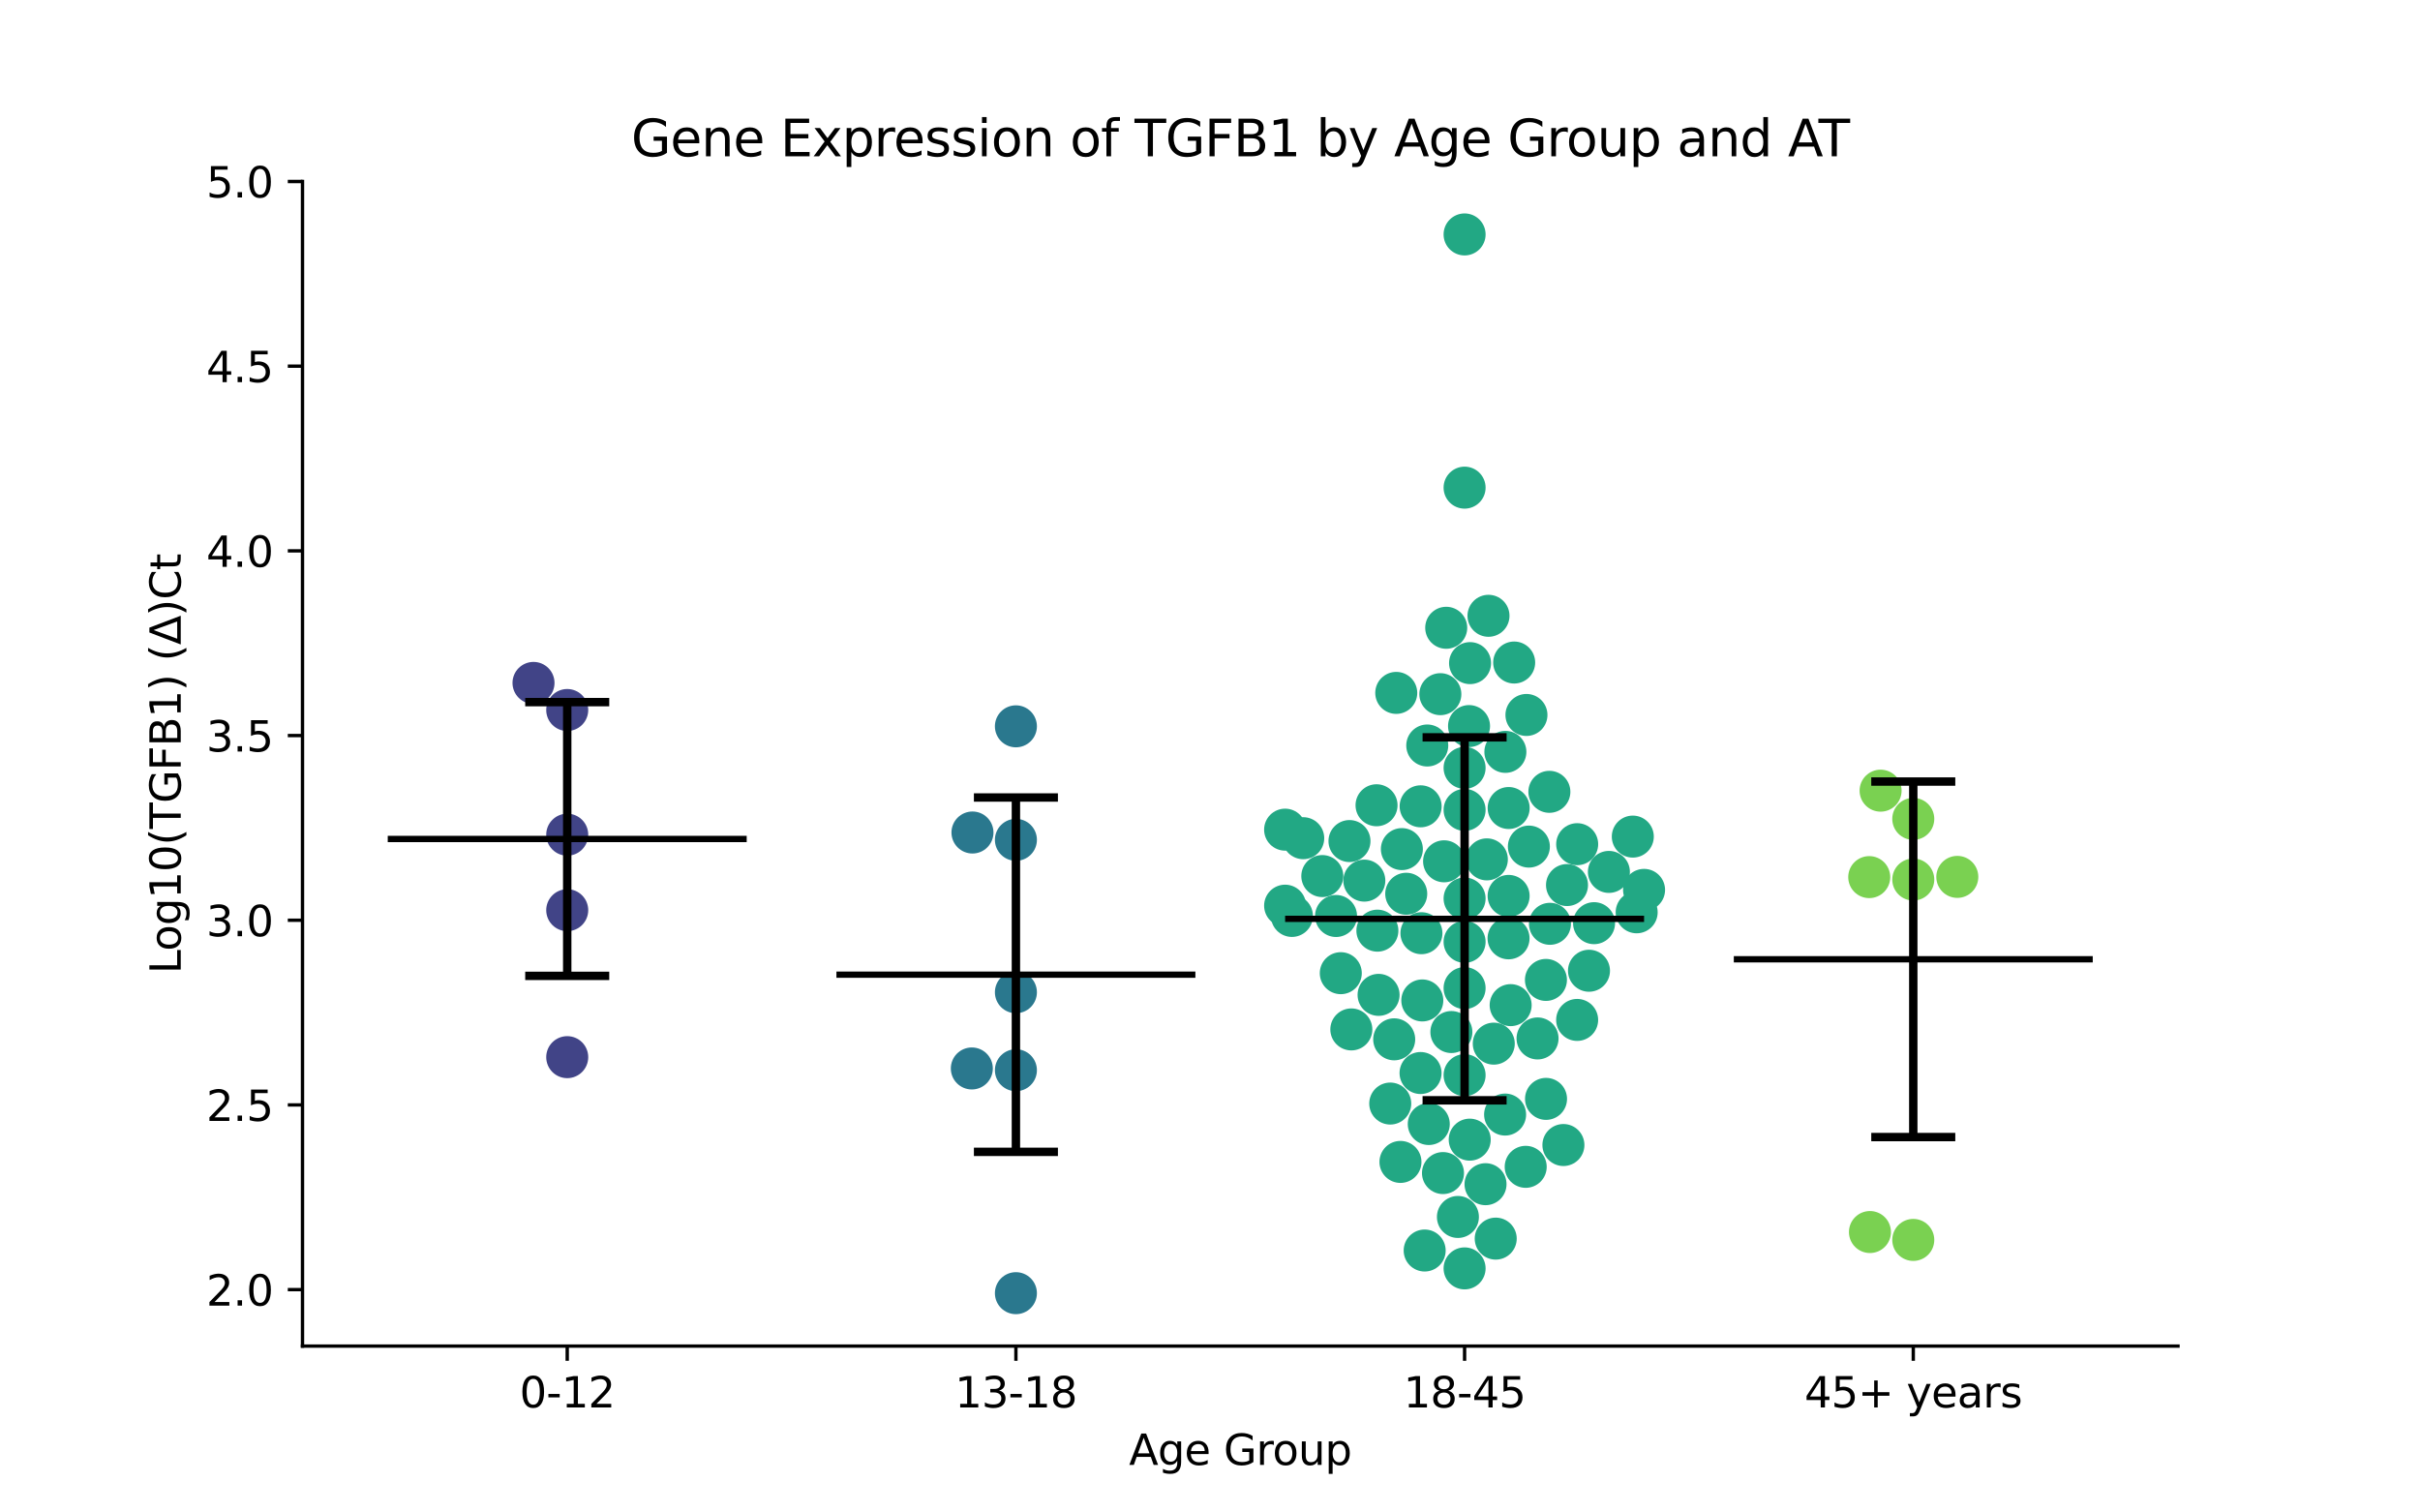 <?xml version="1.0" encoding="utf-8" standalone="no"?>
<!DOCTYPE svg PUBLIC "-//W3C//DTD SVG 1.1//EN"
  "http://www.w3.org/Graphics/SVG/1.1/DTD/svg11.dtd">
<svg xmlns:xlink="http://www.w3.org/1999/xlink" width="576pt" height="360pt" viewBox="0 0 576 360" xmlns="http://www.w3.org/2000/svg" version="1.1">
 <defs>
  <style type="text/css">*{stroke-linejoin: round; stroke-linecap: butt}</style>
 </defs>
 <g id="figure_1">
  <g id="patch_1">
   <path d="M 0 360 
L 576 360 
L 576 0 
L 0 0 
z
" style="fill: #ffffff"/>
  </g>
  <g id="axes_1">
   <g id="patch_2">
    <path d="M 72 320.4 
L 518.4 320.4 
L 518.4 43.2 
L 72 43.2 
z
" style="fill: #ffffff"/>
   </g>
   <g id="PathCollection_1">
    <defs>
     <path id="C0_0_b393ebd674" d="M 0 5 
C 1.326 5 2.598 4.473 3.536 3.536 
C 4.473 2.598 5 1.326 5 -0 
C 5 -1.326 4.473 -2.598 3.536 -3.536 
C 2.598 -4.473 1.326 -5 0 -5 
C -1.326 -5 -2.598 -4.473 -3.536 -3.536 
C -4.473 -2.598 -5 -1.326 -5 0 
C -5 1.326 -4.473 2.598 -3.536 3.536 
C -2.598 4.473 -1.326 5 0 5 
z
"/>
    </defs>
    <g clip-path="url(#p13cb16f18f)">
     <use xlink:href="#C0_0_b393ebd674" x="126.983" y="162.547" style="fill: #414487"/>
    </g>
    <g clip-path="url(#p13cb16f18f)">
     <use xlink:href="#C0_0_b393ebd674" x="135.009" y="216.641" style="fill: #414487"/>
    </g>
    <g clip-path="url(#p13cb16f18f)">
     <use xlink:href="#C0_0_b393ebd674" x="135.009" y="168.995" style="fill: #414487"/>
    </g>
    <g clip-path="url(#p13cb16f18f)">
     <use xlink:href="#C0_0_b393ebd674" x="135.009" y="198.668" style="fill: #414487"/>
    </g>
    <g clip-path="url(#p13cb16f18f)">
     <use xlink:href="#C0_0_b393ebd674" x="135.009" y="251.623" style="fill: #414487"/>
    </g>
   </g>
   <g id="PathCollection_2">
    <defs>
     <path id="C1_0_26fe05f84e" d="M 0 5 
C 1.326 5 2.598 4.473 3.536 3.536 
C 4.473 2.598 5 1.326 5 -0 
C 5 -1.326 4.473 -2.598 3.536 -3.536 
C 2.598 -4.473 1.326 -5 0 -5 
C -1.326 -5 -2.598 -4.473 -3.536 -3.536 
C -4.473 -2.598 -5 -1.326 -5 0 
C -5 1.326 -4.473 2.598 -3.536 3.536 
C -2.598 4.473 -1.326 5 0 5 
z
"/>
    </defs>
    <g clip-path="url(#p13cb16f18f)">
     <use xlink:href="#C1_0_26fe05f84e" x="231.312" y="254.314" style="fill: #2a788e"/>
    </g>
    <g clip-path="url(#p13cb16f18f)">
     <use xlink:href="#C1_0_26fe05f84e" x="231.464" y="198.153" style="fill: #2a788e"/>
    </g>
    <g clip-path="url(#p13cb16f18f)">
     <use xlink:href="#C1_0_26fe05f84e" x="241.803" y="307.8" style="fill: #2a788e"/>
    </g>
    <g clip-path="url(#p13cb16f18f)">
     <use xlink:href="#C1_0_26fe05f84e" x="241.803" y="236.173" style="fill: #2a788e"/>
    </g>
    <g clip-path="url(#p13cb16f18f)">
     <use xlink:href="#C1_0_26fe05f84e" x="241.803" y="254.729" style="fill: #2a788e"/>
    </g>
    <g clip-path="url(#p13cb16f18f)">
     <use xlink:href="#C1_0_26fe05f84e" x="241.803" y="172.88" style="fill: #2a788e"/>
    </g>
    <g clip-path="url(#p13cb16f18f)">
     <use xlink:href="#C1_0_26fe05f84e" x="241.803" y="199.897" style="fill: #2a788e"/>
    </g>
   </g>
   <g id="PathCollection_3">
    <defs>
     <path id="C2_0_6fcc5daf09" d="M 0 5 
C 1.326 5 2.598 4.473 3.536 3.536 
C 4.473 2.598 5 1.326 5 -0 
C 5 -1.326 4.473 -2.598 3.536 -3.536 
C 2.598 -4.473 1.326 -5 0 -5 
C -1.326 -5 -2.598 -4.473 -3.536 -3.536 
C -4.473 -2.598 -5 -1.326 -5 0 
C -5 1.326 -4.473 2.598 -3.536 3.536 
C -2.598 4.473 -1.326 5 0 5 
z
"/>
    </defs>
    <g clip-path="url(#p13cb16f18f)">
     <use xlink:href="#C2_0_6fcc5daf09" x="348.597" y="192.771" style="fill: #22a884"/>
    </g>
    <g clip-path="url(#p13cb16f18f)">
     <use xlink:href="#C2_0_6fcc5daf09" x="356.006" y="294.816" style="fill: #22a884"/>
    </g>
    <g clip-path="url(#p13cb16f18f)">
     <use xlink:href="#C2_0_6fcc5daf09" x="318.002" y="218.024" style="fill: #22a884"/>
    </g>
    <g clip-path="url(#p13cb16f18f)">
     <use xlink:href="#C2_0_6fcc5daf09" x="314.732" y="208.522" style="fill: #22a884"/>
    </g>
    <g clip-path="url(#p13cb16f18f)">
     <use xlink:href="#C2_0_6fcc5daf09" x="355.543" y="248.407" style="fill: #22a884"/>
    </g>
    <g clip-path="url(#p13cb16f18f)">
     <use xlink:href="#C2_0_6fcc5daf09" x="379.412" y="219.733" style="fill: #22a884"/>
    </g>
    <g clip-path="url(#p13cb16f18f)">
     <use xlink:href="#C2_0_6fcc5daf09" x="359.06" y="223.338" style="fill: #22a884"/>
    </g>
    <g clip-path="url(#p13cb16f18f)">
     <use xlink:href="#C2_0_6fcc5daf09" x="360.398" y="157.694" style="fill: #22a884"/>
    </g>
    <g clip-path="url(#p13cb16f18f)">
     <use xlink:href="#C2_0_6fcc5daf09" x="305.879" y="215.568" style="fill: #22a884"/>
    </g>
    <g clip-path="url(#p13cb16f18f)">
     <use xlink:href="#C2_0_6fcc5daf09" x="372.973" y="210.662" style="fill: #22a884"/>
    </g>
    <g clip-path="url(#p13cb16f18f)">
     <use xlink:href="#C2_0_6fcc5daf09" x="349.817" y="271.258" style="fill: #22a884"/>
    </g>
    <g clip-path="url(#p13cb16f18f)">
     <use xlink:href="#C2_0_6fcc5daf09" x="321.199" y="200.188" style="fill: #22a884"/>
    </g>
    <g clip-path="url(#p13cb16f18f)">
     <use xlink:href="#C2_0_6fcc5daf09" x="388.634" y="199.126" style="fill: #22a884"/>
    </g>
    <g clip-path="url(#p13cb16f18f)">
     <use xlink:href="#C2_0_6fcc5daf09" x="378.206" y="231.056" style="fill: #22a884"/>
    </g>
    <g clip-path="url(#p13cb16f18f)">
     <use xlink:href="#C2_0_6fcc5daf09" x="348.597" y="55.8" style="fill: #22a884"/>
    </g>
    <g clip-path="url(#p13cb16f18f)">
     <use xlink:href="#C2_0_6fcc5daf09" x="365.962" y="247.169" style="fill: #22a884"/>
    </g>
    <g clip-path="url(#p13cb16f18f)">
     <use xlink:href="#C2_0_6fcc5daf09" x="345.451" y="245.646" style="fill: #22a884"/>
    </g>
    <g clip-path="url(#p13cb16f18f)">
     <use xlink:href="#C2_0_6fcc5daf09" x="348.597" y="213.861" style="fill: #22a884"/>
    </g>
    <g clip-path="url(#p13cb16f18f)">
     <use xlink:href="#C2_0_6fcc5daf09" x="349.899" y="157.836" style="fill: #22a884"/>
    </g>
    <g clip-path="url(#p13cb16f18f)">
     <use xlink:href="#C2_0_6fcc5daf09" x="327.639" y="191.667" style="fill: #22a884"/>
    </g>
    <g clip-path="url(#p13cb16f18f)">
     <use xlink:href="#C2_0_6fcc5daf09" x="363.142" y="277.729" style="fill: #22a884"/>
    </g>
    <g clip-path="url(#p13cb16f18f)">
     <use xlink:href="#C2_0_6fcc5daf09" x="367.959" y="233.24" style="fill: #22a884"/>
    </g>
    <g clip-path="url(#p13cb16f18f)">
     <use xlink:href="#C2_0_6fcc5daf09" x="305.879" y="197.474" style="fill: #22a884"/>
    </g>
    <g clip-path="url(#p13cb16f18f)">
     <use xlink:href="#C2_0_6fcc5daf09" x="368.914" y="219.884" style="fill: #22a884"/>
    </g>
    <g clip-path="url(#p13cb16f18f)">
     <use xlink:href="#C2_0_6fcc5daf09" x="347.009" y="289.66" style="fill: #22a884"/>
    </g>
    <g clip-path="url(#p13cb16f18f)">
     <use xlink:href="#C2_0_6fcc5daf09" x="359.077" y="213.244" style="fill: #22a884"/>
    </g>
    <g clip-path="url(#p13cb16f18f)">
     <use xlink:href="#C2_0_6fcc5daf09" x="321.639" y="245.022" style="fill: #22a884"/>
    </g>
    <g clip-path="url(#p13cb16f18f)">
     <use xlink:href="#C2_0_6fcc5daf09" x="389.555" y="217.145" style="fill: #22a884"/>
    </g>
    <g clip-path="url(#p13cb16f18f)">
     <use xlink:href="#C2_0_6fcc5daf09" x="354.286" y="146.572" style="fill: #22a884"/>
    </g>
    <g clip-path="url(#p13cb16f18f)">
     <use xlink:href="#C2_0_6fcc5daf09" x="339.095" y="297.647" style="fill: #22a884"/>
    </g>
    <g clip-path="url(#p13cb16f18f)">
     <use xlink:href="#C2_0_6fcc5daf09" x="343.455" y="279.213" style="fill: #22a884"/>
    </g>
    <g clip-path="url(#p13cb16f18f)">
     <use xlink:href="#C2_0_6fcc5daf09" x="348.597" y="116.069" style="fill: #22a884"/>
    </g>
    <g clip-path="url(#p13cb16f18f)">
     <use xlink:href="#C2_0_6fcc5daf09" x="372.117" y="272.538" style="fill: #22a884"/>
    </g>
    <g clip-path="url(#p13cb16f18f)">
     <use xlink:href="#C2_0_6fcc5daf09" x="307.502" y="218.009" style="fill: #22a884"/>
    </g>
    <g clip-path="url(#p13cb16f18f)">
     <use xlink:href="#C2_0_6fcc5daf09" x="348.597" y="235.185" style="fill: #22a884"/>
    </g>
    <g clip-path="url(#p13cb16f18f)">
     <use xlink:href="#C2_0_6fcc5daf09" x="348.597" y="301.902" style="fill: #22a884"/>
    </g>
    <g clip-path="url(#p13cb16f18f)">
     <use xlink:href="#C2_0_6fcc5daf09" x="359.561" y="239.242" style="fill: #22a884"/>
    </g>
    <g clip-path="url(#p13cb16f18f)">
     <use xlink:href="#C2_0_6fcc5daf09" x="339.712" y="177.441" style="fill: #22a884"/>
    </g>
    <g clip-path="url(#p13cb16f18f)">
     <use xlink:href="#C2_0_6fcc5daf09" x="363.32" y="170.173" style="fill: #22a884"/>
    </g>
    <g clip-path="url(#p13cb16f18f)">
     <use xlink:href="#C2_0_6fcc5daf09" x="319.131" y="231.636" style="fill: #22a884"/>
    </g>
    <g clip-path="url(#p13cb16f18f)">
     <use xlink:href="#C2_0_6fcc5daf09" x="359.087" y="192.324" style="fill: #22a884"/>
    </g>
    <g clip-path="url(#p13cb16f18f)">
     <use xlink:href="#C2_0_6fcc5daf09" x="375.387" y="242.761" style="fill: #22a884"/>
    </g>
    <g clip-path="url(#p13cb16f18f)">
     <use xlink:href="#C2_0_6fcc5daf09" x="348.597" y="255.906" style="fill: #22a884"/>
    </g>
    <g clip-path="url(#p13cb16f18f)">
     <use xlink:href="#C2_0_6fcc5daf09" x="358.239" y="265.285" style="fill: #22a884"/>
    </g>
    <g clip-path="url(#p13cb16f18f)">
     <use xlink:href="#C2_0_6fcc5daf09" x="375.395" y="200.931" style="fill: #22a884"/>
    </g>
    <g clip-path="url(#p13cb16f18f)">
     <use xlink:href="#C2_0_6fcc5daf09" x="353.896" y="204.547" style="fill: #22a884"/>
    </g>
    <g clip-path="url(#p13cb16f18f)">
     <use xlink:href="#C2_0_6fcc5daf09" x="333.332" y="276.56" style="fill: #22a884"/>
    </g>
    <g clip-path="url(#p13cb16f18f)">
     <use xlink:href="#C2_0_6fcc5daf09" x="330.9" y="262.667" style="fill: #22a884"/>
    </g>
    <g clip-path="url(#p13cb16f18f)">
     <use xlink:href="#C2_0_6fcc5daf09" x="338.532" y="238.125" style="fill: #22a884"/>
    </g>
    <g clip-path="url(#p13cb16f18f)">
     <use xlink:href="#C2_0_6fcc5daf09" x="331.843" y="247.38" style="fill: #22a884"/>
    </g>
    <g clip-path="url(#p13cb16f18f)">
     <use xlink:href="#C2_0_6fcc5daf09" x="338.135" y="191.917" style="fill: #22a884"/>
    </g>
    <g clip-path="url(#p13cb16f18f)">
     <use xlink:href="#C2_0_6fcc5daf09" x="324.732" y="209.605" style="fill: #22a884"/>
    </g>
    <g clip-path="url(#p13cb16f18f)">
     <use xlink:href="#C2_0_6fcc5daf09" x="391.315" y="211.809" style="fill: #22a884"/>
    </g>
    <g clip-path="url(#p13cb16f18f)">
     <use xlink:href="#C2_0_6fcc5daf09" x="363.898" y="201.506" style="fill: #22a884"/>
    </g>
    <g clip-path="url(#p13cb16f18f)">
     <use xlink:href="#C2_0_6fcc5daf09" x="382.945" y="207.531" style="fill: #22a884"/>
    </g>
    <g clip-path="url(#p13cb16f18f)">
     <use xlink:href="#C2_0_6fcc5daf09" x="333.669" y="202.104" style="fill: #22a884"/>
    </g>
    <g clip-path="url(#p13cb16f18f)">
     <use xlink:href="#C2_0_6fcc5daf09" x="348.597" y="182.77" style="fill: #22a884"/>
    </g>
    <g clip-path="url(#p13cb16f18f)">
     <use xlink:href="#C2_0_6fcc5daf09" x="327.842" y="221.514" style="fill: #22a884"/>
    </g>
    <g clip-path="url(#p13cb16f18f)">
     <use xlink:href="#C2_0_6fcc5daf09" x="348.597" y="224.181" style="fill: #22a884"/>
    </g>
    <g clip-path="url(#p13cb16f18f)">
     <use xlink:href="#C2_0_6fcc5daf09" x="349.656" y="172.821" style="fill: #22a884"/>
    </g>
    <g clip-path="url(#p13cb16f18f)">
     <use xlink:href="#C2_0_6fcc5daf09" x="368.776" y="188.47" style="fill: #22a884"/>
    </g>
    <g clip-path="url(#p13cb16f18f)">
     <use xlink:href="#C2_0_6fcc5daf09" x="334.706" y="212.732" style="fill: #22a884"/>
    </g>
    <g clip-path="url(#p13cb16f18f)">
     <use xlink:href="#C2_0_6fcc5daf09" x="338.323" y="222.12" style="fill: #22a884"/>
    </g>
    <g clip-path="url(#p13cb16f18f)">
     <use xlink:href="#C2_0_6fcc5daf09" x="342.826" y="165.226" style="fill: #22a884"/>
    </g>
    <g clip-path="url(#p13cb16f18f)">
     <use xlink:href="#C2_0_6fcc5daf09" x="358.305" y="178.959" style="fill: #22a884"/>
    </g>
    <g clip-path="url(#p13cb16f18f)">
     <use xlink:href="#C2_0_6fcc5daf09" x="332.331" y="164.922" style="fill: #22a884"/>
    </g>
    <g clip-path="url(#p13cb16f18f)">
     <use xlink:href="#C2_0_6fcc5daf09" x="367.981" y="261.555" style="fill: #22a884"/>
    </g>
    <g clip-path="url(#p13cb16f18f)">
     <use xlink:href="#C2_0_6fcc5daf09" x="338.114" y="255.4" style="fill: #22a884"/>
    </g>
    <g clip-path="url(#p13cb16f18f)">
     <use xlink:href="#C2_0_6fcc5daf09" x="344.223" y="149.424" style="fill: #22a884"/>
    </g>
    <g clip-path="url(#p13cb16f18f)">
     <use xlink:href="#C2_0_6fcc5daf09" x="310.19" y="199.506" style="fill: #22a884"/>
    </g>
    <g clip-path="url(#p13cb16f18f)">
     <use xlink:href="#C2_0_6fcc5daf09" x="353.581" y="281.861" style="fill: #22a884"/>
    </g>
    <g clip-path="url(#p13cb16f18f)">
     <use xlink:href="#C2_0_6fcc5daf09" x="340.071" y="267.537" style="fill: #22a884"/>
    </g>
    <g clip-path="url(#p13cb16f18f)">
     <use xlink:href="#C2_0_6fcc5daf09" x="343.717" y="205.007" style="fill: #22a884"/>
    </g>
    <g clip-path="url(#p13cb16f18f)">
     <use xlink:href="#C2_0_6fcc5daf09" x="328.124" y="236.798" style="fill: #22a884"/>
    </g>
   </g>
   <g id="PathCollection_4">
    <defs>
     <path id="C3_0_7d21b8eab2" d="M 0 5 
C 1.326 5 2.598 4.473 3.536 3.536 
C 4.473 2.598 5 1.326 5 -0 
C 5 -1.326 4.473 -2.598 3.536 -3.536 
C 2.598 -4.473 1.326 -5 0 -5 
C -1.326 -5 -2.598 -4.473 -3.536 -3.536 
C -4.473 -2.598 -5 -1.326 -5 0 
C -5 1.326 -4.473 2.598 -3.536 3.536 
C -2.598 4.473 -1.326 5 0 5 
z
"/>
    </defs>
    <g clip-path="url(#p13cb16f18f)">
     <use xlink:href="#C3_0_7d21b8eab2" x="445.078" y="293.248" style="fill: #7ad151"/>
    </g>
    <g clip-path="url(#p13cb16f18f)">
     <use xlink:href="#C3_0_7d21b8eab2" x="447.613" y="188.194" style="fill: #7ad151"/>
    </g>
    <g clip-path="url(#p13cb16f18f)">
     <use xlink:href="#C3_0_7d21b8eab2" x="444.909" y="208.77" style="fill: #7ad151"/>
    </g>
    <g clip-path="url(#p13cb16f18f)">
     <use xlink:href="#C3_0_7d21b8eab2" x="455.391" y="194.911" style="fill: #7ad151"/>
    </g>
    <g clip-path="url(#p13cb16f18f)">
     <use xlink:href="#C3_0_7d21b8eab2" x="455.391" y="209.346" style="fill: #7ad151"/>
    </g>
    <g clip-path="url(#p13cb16f18f)">
     <use xlink:href="#C3_0_7d21b8eab2" x="465.871" y="208.716" style="fill: #7ad151"/>
    </g>
    <g clip-path="url(#p13cb16f18f)">
     <use xlink:href="#C3_0_7d21b8eab2" x="455.391" y="295.124" style="fill: #7ad151"/>
    </g>
   </g>
   <g id="matplotlib.axis_1">
    <g id="xtick_1">
     <g id="line2d_1">
      <defs>
       <path id="mccfc9b694c" d="M 0 0 
L 0 3.5 
" style="stroke: #000000; stroke-width: 0.8"/>
      </defs>
      <g>
       <use xlink:href="#mccfc9b694c" x="135.009" y="320.4" style="stroke: #000000; stroke-width: 0.8"/>
      </g>
     </g>
     <g id="text_1">
      <!-- 0-12 -->
      <g transform="translate(123.661 334.998) scale(0.1 -0.1)">
       <defs>
        <path id="DejaVuSans-30" d="M 2034 4250 
Q 1547 4250 1301 3770 
Q 1056 3291 1056 2328 
Q 1056 1369 1301 889 
Q 1547 409 2034 409 
Q 2525 409 2770 889 
Q 3016 1369 3016 2328 
Q 3016 3291 2770 3770 
Q 2525 4250 2034 4250 
z
M 2034 4750 
Q 2819 4750 3233 4129 
Q 3647 3509 3647 2328 
Q 3647 1150 3233 529 
Q 2819 -91 2034 -91 
Q 1250 -91 836 529 
Q 422 1150 422 2328 
Q 422 3509 836 4129 
Q 1250 4750 2034 4750 
z
" transform="scale(0.016)"/>
        <path id="DejaVuSans-2d" d="M 313 2009 
L 1997 2009 
L 1997 1497 
L 313 1497 
L 313 2009 
z
" transform="scale(0.016)"/>
        <path id="DejaVuSans-31" d="M 794 531 
L 1825 531 
L 1825 4091 
L 703 3866 
L 703 4441 
L 1819 4666 
L 2450 4666 
L 2450 531 
L 3481 531 
L 3481 0 
L 794 0 
L 794 531 
z
" transform="scale(0.016)"/>
        <path id="DejaVuSans-32" d="M 1228 531 
L 3431 531 
L 3431 0 
L 469 0 
L 469 531 
Q 828 903 1448 1529 
Q 2069 2156 2228 2338 
Q 2531 2678 2651 2914 
Q 2772 3150 2772 3378 
Q 2772 3750 2511 3984 
Q 2250 4219 1831 4219 
Q 1534 4219 1204 4116 
Q 875 4013 500 3803 
L 500 4441 
Q 881 4594 1212 4672 
Q 1544 4750 1819 4750 
Q 2544 4750 2975 4387 
Q 3406 4025 3406 3419 
Q 3406 3131 3298 2873 
Q 3191 2616 2906 2266 
Q 2828 2175 2409 1742 
Q 1991 1309 1228 531 
z
" transform="scale(0.016)"/>
       </defs>
       <use xlink:href="#DejaVuSans-30"/>
       <use xlink:href="#DejaVuSans-2d" x="63.623"/>
       <use xlink:href="#DejaVuSans-31" x="99.707"/>
       <use xlink:href="#DejaVuSans-32" x="163.33"/>
      </g>
     </g>
    </g>
    <g id="xtick_2">
     <g id="line2d_2">
      <g>
       <use xlink:href="#mccfc9b694c" x="241.803" y="320.4" style="stroke: #000000; stroke-width: 0.8"/>
      </g>
     </g>
     <g id="text_2">
      <!-- 13-18 -->
      <g transform="translate(227.274 334.998) scale(0.1 -0.1)">
       <defs>
        <path id="DejaVuSans-33" d="M 2597 2516 
Q 3050 2419 3304 2112 
Q 3559 1806 3559 1356 
Q 3559 666 3084 287 
Q 2609 -91 1734 -91 
Q 1441 -91 1130 -33 
Q 819 25 488 141 
L 488 750 
Q 750 597 1062 519 
Q 1375 441 1716 441 
Q 2309 441 2620 675 
Q 2931 909 2931 1356 
Q 2931 1769 2642 2001 
Q 2353 2234 1838 2234 
L 1294 2234 
L 1294 2753 
L 1863 2753 
Q 2328 2753 2575 2939 
Q 2822 3125 2822 3475 
Q 2822 3834 2567 4026 
Q 2313 4219 1838 4219 
Q 1578 4219 1281 4162 
Q 984 4106 628 3988 
L 628 4550 
Q 988 4650 1302 4700 
Q 1616 4750 1894 4750 
Q 2613 4750 3031 4423 
Q 3450 4097 3450 3541 
Q 3450 3153 3228 2886 
Q 3006 2619 2597 2516 
z
" transform="scale(0.016)"/>
        <path id="DejaVuSans-38" d="M 2034 2216 
Q 1584 2216 1326 1975 
Q 1069 1734 1069 1313 
Q 1069 891 1326 650 
Q 1584 409 2034 409 
Q 2484 409 2743 651 
Q 3003 894 3003 1313 
Q 3003 1734 2745 1975 
Q 2488 2216 2034 2216 
z
M 1403 2484 
Q 997 2584 770 2862 
Q 544 3141 544 3541 
Q 544 4100 942 4425 
Q 1341 4750 2034 4750 
Q 2731 4750 3128 4425 
Q 3525 4100 3525 3541 
Q 3525 3141 3298 2862 
Q 3072 2584 2669 2484 
Q 3125 2378 3379 2068 
Q 3634 1759 3634 1313 
Q 3634 634 3220 271 
Q 2806 -91 2034 -91 
Q 1263 -91 848 271 
Q 434 634 434 1313 
Q 434 1759 690 2068 
Q 947 2378 1403 2484 
z
M 1172 3481 
Q 1172 3119 1398 2916 
Q 1625 2713 2034 2713 
Q 2441 2713 2670 2916 
Q 2900 3119 2900 3481 
Q 2900 3844 2670 4047 
Q 2441 4250 2034 4250 
Q 1625 4250 1398 4047 
Q 1172 3844 1172 3481 
z
" transform="scale(0.016)"/>
       </defs>
       <use xlink:href="#DejaVuSans-31"/>
       <use xlink:href="#DejaVuSans-33" x="63.623"/>
       <use xlink:href="#DejaVuSans-2d" x="127.246"/>
       <use xlink:href="#DejaVuSans-31" x="163.33"/>
       <use xlink:href="#DejaVuSans-38" x="226.953"/>
      </g>
     </g>
    </g>
    <g id="xtick_3">
     <g id="line2d_3">
      <g>
       <use xlink:href="#mccfc9b694c" x="348.597" y="320.4" style="stroke: #000000; stroke-width: 0.8"/>
      </g>
     </g>
     <g id="text_3">
      <!-- 18-45 -->
      <g transform="translate(334.068 334.998) scale(0.1 -0.1)">
       <defs>
        <path id="DejaVuSans-34" d="M 2419 4116 
L 825 1625 
L 2419 1625 
L 2419 4116 
z
M 2253 4666 
L 3047 4666 
L 3047 1625 
L 3713 1625 
L 3713 1100 
L 3047 1100 
L 3047 0 
L 2419 0 
L 2419 1100 
L 313 1100 
L 313 1709 
L 2253 4666 
z
" transform="scale(0.016)"/>
        <path id="DejaVuSans-35" d="M 691 4666 
L 3169 4666 
L 3169 4134 
L 1269 4134 
L 1269 2991 
Q 1406 3038 1543 3061 
Q 1681 3084 1819 3084 
Q 2600 3084 3056 2656 
Q 3513 2228 3513 1497 
Q 3513 744 3044 326 
Q 2575 -91 1722 -91 
Q 1428 -91 1123 -41 
Q 819 9 494 109 
L 494 744 
Q 775 591 1075 516 
Q 1375 441 1709 441 
Q 2250 441 2565 725 
Q 2881 1009 2881 1497 
Q 2881 1984 2565 2268 
Q 2250 2553 1709 2553 
Q 1456 2553 1204 2497 
Q 953 2441 691 2322 
L 691 4666 
z
" transform="scale(0.016)"/>
       </defs>
       <use xlink:href="#DejaVuSans-31"/>
       <use xlink:href="#DejaVuSans-38" x="63.623"/>
       <use xlink:href="#DejaVuSans-2d" x="127.246"/>
       <use xlink:href="#DejaVuSans-34" x="163.33"/>
       <use xlink:href="#DejaVuSans-35" x="226.953"/>
      </g>
     </g>
    </g>
    <g id="xtick_4">
     <g id="line2d_4">
      <g>
       <use xlink:href="#mccfc9b694c" x="455.391" y="320.4" style="stroke: #000000; stroke-width: 0.8"/>
      </g>
     </g>
     <g id="text_4">
      <!-- 45+ years -->
      <g transform="translate(429.49 334.998) scale(0.1 -0.1)">
       <defs>
        <path id="DejaVuSans-2b" d="M 2944 4013 
L 2944 2272 
L 4684 2272 
L 4684 1741 
L 2944 1741 
L 2944 0 
L 2419 0 
L 2419 1741 
L 678 1741 
L 678 2272 
L 2419 2272 
L 2419 4013 
L 2944 4013 
z
" transform="scale(0.016)"/>
        <path id="DejaVuSans-20" transform="scale(0.016)"/>
        <path id="DejaVuSans-79" d="M 2059 -325 
Q 1816 -950 1584 -1140 
Q 1353 -1331 966 -1331 
L 506 -1331 
L 506 -850 
L 844 -850 
Q 1081 -850 1212 -737 
Q 1344 -625 1503 -206 
L 1606 56 
L 191 3500 
L 800 3500 
L 1894 763 
L 2988 3500 
L 3597 3500 
L 2059 -325 
z
" transform="scale(0.016)"/>
        <path id="DejaVuSans-65" d="M 3597 1894 
L 3597 1613 
L 953 1613 
Q 991 1019 1311 708 
Q 1631 397 2203 397 
Q 2534 397 2845 478 
Q 3156 559 3463 722 
L 3463 178 
Q 3153 47 2828 -22 
Q 2503 -91 2169 -91 
Q 1331 -91 842 396 
Q 353 884 353 1716 
Q 353 2575 817 3079 
Q 1281 3584 2069 3584 
Q 2775 3584 3186 3129 
Q 3597 2675 3597 1894 
z
M 3022 2063 
Q 3016 2534 2758 2815 
Q 2500 3097 2075 3097 
Q 1594 3097 1305 2825 
Q 1016 2553 972 2059 
L 3022 2063 
z
" transform="scale(0.016)"/>
        <path id="DejaVuSans-61" d="M 2194 1759 
Q 1497 1759 1228 1600 
Q 959 1441 959 1056 
Q 959 750 1161 570 
Q 1363 391 1709 391 
Q 2188 391 2477 730 
Q 2766 1069 2766 1631 
L 2766 1759 
L 2194 1759 
z
M 3341 1997 
L 3341 0 
L 2766 0 
L 2766 531 
Q 2569 213 2275 61 
Q 1981 -91 1556 -91 
Q 1019 -91 701 211 
Q 384 513 384 1019 
Q 384 1609 779 1909 
Q 1175 2209 1959 2209 
L 2766 2209 
L 2766 2266 
Q 2766 2663 2505 2880 
Q 2244 3097 1772 3097 
Q 1472 3097 1187 3025 
Q 903 2953 641 2809 
L 641 3341 
Q 956 3463 1253 3523 
Q 1550 3584 1831 3584 
Q 2591 3584 2966 3190 
Q 3341 2797 3341 1997 
z
" transform="scale(0.016)"/>
        <path id="DejaVuSans-72" d="M 2631 2963 
Q 2534 3019 2420 3045 
Q 2306 3072 2169 3072 
Q 1681 3072 1420 2755 
Q 1159 2438 1159 1844 
L 1159 0 
L 581 0 
L 581 3500 
L 1159 3500 
L 1159 2956 
Q 1341 3275 1631 3429 
Q 1922 3584 2338 3584 
Q 2397 3584 2469 3576 
Q 2541 3569 2628 3553 
L 2631 2963 
z
" transform="scale(0.016)"/>
        <path id="DejaVuSans-73" d="M 2834 3397 
L 2834 2853 
Q 2591 2978 2328 3040 
Q 2066 3103 1784 3103 
Q 1356 3103 1142 2972 
Q 928 2841 928 2578 
Q 928 2378 1081 2264 
Q 1234 2150 1697 2047 
L 1894 2003 
Q 2506 1872 2764 1633 
Q 3022 1394 3022 966 
Q 3022 478 2636 193 
Q 2250 -91 1575 -91 
Q 1294 -91 989 -36 
Q 684 19 347 128 
L 347 722 
Q 666 556 975 473 
Q 1284 391 1588 391 
Q 1994 391 2212 530 
Q 2431 669 2431 922 
Q 2431 1156 2273 1281 
Q 2116 1406 1581 1522 
L 1381 1569 
Q 847 1681 609 1914 
Q 372 2147 372 2553 
Q 372 3047 722 3315 
Q 1072 3584 1716 3584 
Q 2034 3584 2315 3537 
Q 2597 3491 2834 3397 
z
" transform="scale(0.016)"/>
       </defs>
       <use xlink:href="#DejaVuSans-34"/>
       <use xlink:href="#DejaVuSans-35" x="63.623"/>
       <use xlink:href="#DejaVuSans-2b" x="127.246"/>
       <use xlink:href="#DejaVuSans-20" x="211.035"/>
       <use xlink:href="#DejaVuSans-79" x="242.822"/>
       <use xlink:href="#DejaVuSans-65" x="302.002"/>
       <use xlink:href="#DejaVuSans-61" x="363.525"/>
       <use xlink:href="#DejaVuSans-72" x="424.805"/>
       <use xlink:href="#DejaVuSans-73" x="465.918"/>
      </g>
     </g>
    </g>
    <g id="text_5">
     <!-- Age Group -->
     <g transform="translate(268.72 348.677) scale(0.1 -0.1)">
      <defs>
       <path id="DejaVuSans-41" d="M 2188 4044 
L 1331 1722 
L 3047 1722 
L 2188 4044 
z
M 1831 4666 
L 2547 4666 
L 4325 0 
L 3669 0 
L 3244 1197 
L 1141 1197 
L 716 0 
L 50 0 
L 1831 4666 
z
" transform="scale(0.016)"/>
       <path id="DejaVuSans-67" d="M 2906 1791 
Q 2906 2416 2648 2759 
Q 2391 3103 1925 3103 
Q 1463 3103 1205 2759 
Q 947 2416 947 1791 
Q 947 1169 1205 825 
Q 1463 481 1925 481 
Q 2391 481 2648 825 
Q 2906 1169 2906 1791 
z
M 3481 434 
Q 3481 -459 3084 -895 
Q 2688 -1331 1869 -1331 
Q 1566 -1331 1297 -1286 
Q 1028 -1241 775 -1147 
L 775 -588 
Q 1028 -725 1275 -790 
Q 1522 -856 1778 -856 
Q 2344 -856 2625 -561 
Q 2906 -266 2906 331 
L 2906 616 
Q 2728 306 2450 153 
Q 2172 0 1784 0 
Q 1141 0 747 490 
Q 353 981 353 1791 
Q 353 2603 747 3093 
Q 1141 3584 1784 3584 
Q 2172 3584 2450 3431 
Q 2728 3278 2906 2969 
L 2906 3500 
L 3481 3500 
L 3481 434 
z
" transform="scale(0.016)"/>
       <path id="DejaVuSans-47" d="M 3809 666 
L 3809 1919 
L 2778 1919 
L 2778 2438 
L 4434 2438 
L 4434 434 
Q 4069 175 3628 42 
Q 3188 -91 2688 -91 
Q 1594 -91 976 548 
Q 359 1188 359 2328 
Q 359 3472 976 4111 
Q 1594 4750 2688 4750 
Q 3144 4750 3555 4637 
Q 3966 4525 4313 4306 
L 4313 3634 
Q 3963 3931 3569 4081 
Q 3175 4231 2741 4231 
Q 1884 4231 1454 3753 
Q 1025 3275 1025 2328 
Q 1025 1384 1454 906 
Q 1884 428 2741 428 
Q 3075 428 3337 486 
Q 3600 544 3809 666 
z
" transform="scale(0.016)"/>
       <path id="DejaVuSans-6f" d="M 1959 3097 
Q 1497 3097 1228 2736 
Q 959 2375 959 1747 
Q 959 1119 1226 758 
Q 1494 397 1959 397 
Q 2419 397 2687 759 
Q 2956 1122 2956 1747 
Q 2956 2369 2687 2733 
Q 2419 3097 1959 3097 
z
M 1959 3584 
Q 2709 3584 3137 3096 
Q 3566 2609 3566 1747 
Q 3566 888 3137 398 
Q 2709 -91 1959 -91 
Q 1206 -91 779 398 
Q 353 888 353 1747 
Q 353 2609 779 3096 
Q 1206 3584 1959 3584 
z
" transform="scale(0.016)"/>
       <path id="DejaVuSans-75" d="M 544 1381 
L 544 3500 
L 1119 3500 
L 1119 1403 
Q 1119 906 1312 657 
Q 1506 409 1894 409 
Q 2359 409 2629 706 
Q 2900 1003 2900 1516 
L 2900 3500 
L 3475 3500 
L 3475 0 
L 2900 0 
L 2900 538 
Q 2691 219 2414 64 
Q 2138 -91 1772 -91 
Q 1169 -91 856 284 
Q 544 659 544 1381 
z
M 1991 3584 
L 1991 3584 
z
" transform="scale(0.016)"/>
       <path id="DejaVuSans-70" d="M 1159 525 
L 1159 -1331 
L 581 -1331 
L 581 3500 
L 1159 3500 
L 1159 2969 
Q 1341 3281 1617 3432 
Q 1894 3584 2278 3584 
Q 2916 3584 3314 3078 
Q 3713 2572 3713 1747 
Q 3713 922 3314 415 
Q 2916 -91 2278 -91 
Q 1894 -91 1617 61 
Q 1341 213 1159 525 
z
M 3116 1747 
Q 3116 2381 2855 2742 
Q 2594 3103 2138 3103 
Q 1681 3103 1420 2742 
Q 1159 2381 1159 1747 
Q 1159 1113 1420 752 
Q 1681 391 2138 391 
Q 2594 391 2855 752 
Q 3116 1113 3116 1747 
z
" transform="scale(0.016)"/>
      </defs>
      <use xlink:href="#DejaVuSans-41"/>
      <use xlink:href="#DejaVuSans-67" x="68.408"/>
      <use xlink:href="#DejaVuSans-65" x="131.885"/>
      <use xlink:href="#DejaVuSans-20" x="193.408"/>
      <use xlink:href="#DejaVuSans-47" x="225.195"/>
      <use xlink:href="#DejaVuSans-72" x="302.686"/>
      <use xlink:href="#DejaVuSans-6f" x="341.549"/>
      <use xlink:href="#DejaVuSans-75" x="402.73"/>
      <use xlink:href="#DejaVuSans-70" x="466.109"/>
     </g>
    </g>
   </g>
   <g id="matplotlib.axis_2">
    <g id="ytick_1">
     <g id="line2d_5">
      <defs>
       <path id="md07a65b80c" d="M 0 0 
L -3.5 0 
" style="stroke: #000000; stroke-width: 0.8"/>
      </defs>
      <g>
       <use xlink:href="#md07a65b80c" x="72" y="306.958" style="stroke: #000000; stroke-width: 0.8"/>
      </g>
     </g>
     <g id="text_6">
      <!-- 2.0 -->
      <g transform="translate(49.097 310.757) scale(0.1 -0.1)">
       <defs>
        <path id="DejaVuSans-2e" d="M 684 794 
L 1344 794 
L 1344 0 
L 684 0 
L 684 794 
z
" transform="scale(0.016)"/>
       </defs>
       <use xlink:href="#DejaVuSans-32"/>
       <use xlink:href="#DejaVuSans-2e" x="63.623"/>
       <use xlink:href="#DejaVuSans-30" x="95.41"/>
      </g>
     </g>
    </g>
    <g id="ytick_2">
     <g id="line2d_6">
      <g>
       <use xlink:href="#md07a65b80c" x="72" y="262.998" style="stroke: #000000; stroke-width: 0.8"/>
      </g>
     </g>
     <g id="text_7">
      <!-- 2.5 -->
      <g transform="translate(49.097 266.797) scale(0.1 -0.1)">
       <use xlink:href="#DejaVuSans-32"/>
       <use xlink:href="#DejaVuSans-2e" x="63.623"/>
       <use xlink:href="#DejaVuSans-35" x="95.41"/>
      </g>
     </g>
    </g>
    <g id="ytick_3">
     <g id="line2d_7">
      <g>
       <use xlink:href="#md07a65b80c" x="72" y="219.039" style="stroke: #000000; stroke-width: 0.8"/>
      </g>
     </g>
     <g id="text_8">
      <!-- 3.0 -->
      <g transform="translate(49.097 222.838) scale(0.1 -0.1)">
       <use xlink:href="#DejaVuSans-33"/>
       <use xlink:href="#DejaVuSans-2e" x="63.623"/>
       <use xlink:href="#DejaVuSans-30" x="95.41"/>
      </g>
     </g>
    </g>
    <g id="ytick_4">
     <g id="line2d_8">
      <g>
       <use xlink:href="#md07a65b80c" x="72" y="175.079" style="stroke: #000000; stroke-width: 0.8"/>
      </g>
     </g>
     <g id="text_9">
      <!-- 3.5 -->
      <g transform="translate(49.097 178.878) scale(0.1 -0.1)">
       <use xlink:href="#DejaVuSans-33"/>
       <use xlink:href="#DejaVuSans-2e" x="63.623"/>
       <use xlink:href="#DejaVuSans-35" x="95.41"/>
      </g>
     </g>
    </g>
    <g id="ytick_5">
     <g id="line2d_9">
      <g>
       <use xlink:href="#md07a65b80c" x="72" y="131.12" style="stroke: #000000; stroke-width: 0.8"/>
      </g>
     </g>
     <g id="text_10">
      <!-- 4.0 -->
      <g transform="translate(49.097 134.919) scale(0.1 -0.1)">
       <use xlink:href="#DejaVuSans-34"/>
       <use xlink:href="#DejaVuSans-2e" x="63.623"/>
       <use xlink:href="#DejaVuSans-30" x="95.41"/>
      </g>
     </g>
    </g>
    <g id="ytick_6">
     <g id="line2d_10">
      <g>
       <use xlink:href="#md07a65b80c" x="72" y="87.16" style="stroke: #000000; stroke-width: 0.8"/>
      </g>
     </g>
     <g id="text_11">
      <!-- 4.5 -->
      <g transform="translate(49.097 90.959) scale(0.1 -0.1)">
       <use xlink:href="#DejaVuSans-34"/>
       <use xlink:href="#DejaVuSans-2e" x="63.623"/>
       <use xlink:href="#DejaVuSans-35" x="95.41"/>
      </g>
     </g>
    </g>
    <g id="ytick_7">
     <g id="line2d_11">
      <g>
       <use xlink:href="#md07a65b80c" x="72" y="43.2" style="stroke: #000000; stroke-width: 0.8"/>
      </g>
     </g>
     <g id="text_12">
      <!-- 5.0 -->
      <g transform="translate(49.097 47) scale(0.1 -0.1)">
       <use xlink:href="#DejaVuSans-35"/>
       <use xlink:href="#DejaVuSans-2e" x="63.623"/>
       <use xlink:href="#DejaVuSans-30" x="95.41"/>
      </g>
     </g>
    </g>
    <g id="text_13">
     <!-- Log10(TGFB1) (Δ)Ct -->
     <g transform="translate(43.017 231.774) rotate(-90) scale(0.1 -0.1)">
      <defs>
       <path id="DejaVuSans-4c" d="M 628 4666 
L 1259 4666 
L 1259 531 
L 3531 531 
L 3531 0 
L 628 0 
L 628 4666 
z
" transform="scale(0.016)"/>
       <path id="DejaVuSans-28" d="M 1984 4856 
Q 1566 4138 1362 3434 
Q 1159 2731 1159 2009 
Q 1159 1288 1364 580 
Q 1569 -128 1984 -844 
L 1484 -844 
Q 1016 -109 783 600 
Q 550 1309 550 2009 
Q 550 2706 781 3412 
Q 1013 4119 1484 4856 
L 1984 4856 
z
" transform="scale(0.016)"/>
       <path id="DejaVuSans-54" d="M -19 4666 
L 3928 4666 
L 3928 4134 
L 2272 4134 
L 2272 0 
L 1638 0 
L 1638 4134 
L -19 4134 
L -19 4666 
z
" transform="scale(0.016)"/>
       <path id="DejaVuSans-46" d="M 628 4666 
L 3309 4666 
L 3309 4134 
L 1259 4134 
L 1259 2759 
L 3109 2759 
L 3109 2228 
L 1259 2228 
L 1259 0 
L 628 0 
L 628 4666 
z
" transform="scale(0.016)"/>
       <path id="DejaVuSans-42" d="M 1259 2228 
L 1259 519 
L 2272 519 
Q 2781 519 3026 730 
Q 3272 941 3272 1375 
Q 3272 1813 3026 2020 
Q 2781 2228 2272 2228 
L 1259 2228 
z
M 1259 4147 
L 1259 2741 
L 2194 2741 
Q 2656 2741 2882 2914 
Q 3109 3088 3109 3444 
Q 3109 3797 2882 3972 
Q 2656 4147 2194 4147 
L 1259 4147 
z
M 628 4666 
L 2241 4666 
Q 2963 4666 3353 4366 
Q 3744 4066 3744 3513 
Q 3744 3084 3544 2831 
Q 3344 2578 2956 2516 
Q 3422 2416 3680 2098 
Q 3938 1781 3938 1306 
Q 3938 681 3513 340 
Q 3088 0 2303 0 
L 628 0 
L 628 4666 
z
" transform="scale(0.016)"/>
       <path id="DejaVuSans-29" d="M 513 4856 
L 1013 4856 
Q 1481 4119 1714 3412 
Q 1947 2706 1947 2009 
Q 1947 1309 1714 600 
Q 1481 -109 1013 -844 
L 513 -844 
Q 928 -128 1133 580 
Q 1338 1288 1338 2009 
Q 1338 2731 1133 3434 
Q 928 4138 513 4856 
z
" transform="scale(0.016)"/>
       <path id="DejaVuSans-394" d="M 2188 4044 
L 906 525 
L 3472 525 
L 2188 4044 
z
M 50 0 
L 1831 4666 
L 2547 4666 
L 4325 0 
L 50 0 
z
" transform="scale(0.016)"/>
       <path id="DejaVuSans-43" d="M 4122 4306 
L 4122 3641 
Q 3803 3938 3442 4084 
Q 3081 4231 2675 4231 
Q 1875 4231 1450 3742 
Q 1025 3253 1025 2328 
Q 1025 1406 1450 917 
Q 1875 428 2675 428 
Q 3081 428 3442 575 
Q 3803 722 4122 1019 
L 4122 359 
Q 3791 134 3420 21 
Q 3050 -91 2638 -91 
Q 1578 -91 968 557 
Q 359 1206 359 2328 
Q 359 3453 968 4101 
Q 1578 4750 2638 4750 
Q 3056 4750 3426 4639 
Q 3797 4528 4122 4306 
z
" transform="scale(0.016)"/>
       <path id="DejaVuSans-74" d="M 1172 4494 
L 1172 3500 
L 2356 3500 
L 2356 3053 
L 1172 3053 
L 1172 1153 
Q 1172 725 1289 603 
Q 1406 481 1766 481 
L 2356 481 
L 2356 0 
L 1766 0 
Q 1100 0 847 248 
Q 594 497 594 1153 
L 594 3053 
L 172 3053 
L 172 3500 
L 594 3500 
L 594 4494 
L 1172 4494 
z
" transform="scale(0.016)"/>
      </defs>
      <use xlink:href="#DejaVuSans-4c"/>
      <use xlink:href="#DejaVuSans-6f" x="53.963"/>
      <use xlink:href="#DejaVuSans-67" x="115.145"/>
      <use xlink:href="#DejaVuSans-31" x="178.621"/>
      <use xlink:href="#DejaVuSans-30" x="242.244"/>
      <use xlink:href="#DejaVuSans-28" x="305.867"/>
      <use xlink:href="#DejaVuSans-54" x="344.881"/>
      <use xlink:href="#DejaVuSans-47" x="405.965"/>
      <use xlink:href="#DejaVuSans-46" x="483.455"/>
      <use xlink:href="#DejaVuSans-42" x="540.975"/>
      <use xlink:href="#DejaVuSans-31" x="609.578"/>
      <use xlink:href="#DejaVuSans-29" x="673.201"/>
      <use xlink:href="#DejaVuSans-20" x="712.215"/>
      <use xlink:href="#DejaVuSans-28" x="744.002"/>
      <use xlink:href="#DejaVuSans-394" x="783.016"/>
      <use xlink:href="#DejaVuSans-29" x="851.424"/>
      <use xlink:href="#DejaVuSans-43" x="890.438"/>
      <use xlink:href="#DejaVuSans-74" x="960.262"/>
     </g>
    </g>
   </g>
   <g id="LineCollection_1">
    <path d="M 135.009 232.275 
L 135.009 167.115 
" clip-path="url(#p13cb16f18f)" style="fill: none; stroke: #000000; stroke-width: 2"/>
   </g>
   <g id="line2d_12">
    <defs>
     <path id="m8b9f0c1ff4" d="M 10 0 
L -10 -0 
" style="stroke: #000000; stroke-width: 2"/>
    </defs>
    <g clip-path="url(#p13cb16f18f)">
     <use xlink:href="#m8b9f0c1ff4" x="135.009" y="232.275" style="stroke: #000000; stroke-width: 2"/>
    </g>
   </g>
   <g id="line2d_13">
    <g clip-path="url(#p13cb16f18f)">
     <use xlink:href="#m8b9f0c1ff4" x="135.009" y="167.115" style="stroke: #000000; stroke-width: 2"/>
    </g>
   </g>
   <g id="LineCollection_2">
    <path d="M 92.291 199.695 
L 177.726 199.695 
" clip-path="url(#p13cb16f18f)" style="fill: none; stroke: #000000; stroke-width: 1.5"/>
   </g>
   <g id="LineCollection_3">
    <path d="M 241.803 274.164 
L 241.803 189.821 
" clip-path="url(#p13cb16f18f)" style="fill: none; stroke: #000000; stroke-width: 2"/>
   </g>
   <g id="line2d_14">
    <g clip-path="url(#p13cb16f18f)">
     <use xlink:href="#m8b9f0c1ff4" x="241.803" y="274.164" style="stroke: #000000; stroke-width: 2"/>
    </g>
   </g>
   <g id="line2d_15">
    <g clip-path="url(#p13cb16f18f)">
     <use xlink:href="#m8b9f0c1ff4" x="241.803" y="189.821" style="stroke: #000000; stroke-width: 2"/>
    </g>
   </g>
   <g id="LineCollection_4">
    <path d="M 199.085 231.992 
L 284.521 231.992 
" clip-path="url(#p13cb16f18f)" style="fill: none; stroke: #000000; stroke-width: 1.5"/>
   </g>
   <g id="LineCollection_5">
    <path d="M 348.597 261.895 
L 348.597 175.509 
" clip-path="url(#p13cb16f18f)" style="fill: none; stroke: #000000; stroke-width: 2"/>
   </g>
   <g id="line2d_16">
    <g clip-path="url(#p13cb16f18f)">
     <use xlink:href="#m8b9f0c1ff4" x="348.597" y="261.895" style="stroke: #000000; stroke-width: 2"/>
    </g>
   </g>
   <g id="line2d_17">
    <g clip-path="url(#p13cb16f18f)">
     <use xlink:href="#m8b9f0c1ff4" x="348.597" y="175.509" style="stroke: #000000; stroke-width: 2"/>
    </g>
   </g>
   <g id="LineCollection_6">
    <path d="M 305.879 218.702 
L 391.315 218.702 
" clip-path="url(#p13cb16f18f)" style="fill: none; stroke: #000000; stroke-width: 1.5"/>
   </g>
   <g id="LineCollection_7">
    <path d="M 455.391 270.64 
L 455.391 186.019 
" clip-path="url(#p13cb16f18f)" style="fill: none; stroke: #000000; stroke-width: 2"/>
   </g>
   <g id="line2d_18">
    <g clip-path="url(#p13cb16f18f)">
     <use xlink:href="#m8b9f0c1ff4" x="455.391" y="270.64" style="stroke: #000000; stroke-width: 2"/>
    </g>
   </g>
   <g id="line2d_19">
    <g clip-path="url(#p13cb16f18f)">
     <use xlink:href="#m8b9f0c1ff4" x="455.391" y="186.019" style="stroke: #000000; stroke-width: 2"/>
    </g>
   </g>
   <g id="LineCollection_8">
    <path d="M 412.674 228.33 
L 498.109 228.33 
" clip-path="url(#p13cb16f18f)" style="fill: none; stroke: #000000; stroke-width: 1.5"/>
   </g>
   <g id="patch_3">
    <path d="M 72 320.4 
L 72 43.2 
" style="fill: none; stroke: #000000; stroke-width: 0.8; stroke-linejoin: miter; stroke-linecap: square"/>
   </g>
   <g id="patch_4">
    <path d="M 72 320.4 
L 518.4 320.4 
" style="fill: none; stroke: #000000; stroke-width: 0.8; stroke-linejoin: miter; stroke-linecap: square"/>
   </g>
   <g id="text_14">
    <!-- Gene Expression of TGFB1 by Age Group and AT -->
    <g transform="translate(150.239 37.2) scale(0.12 -0.12)">
     <defs>
      <path id="DejaVuSans-6e" d="M 3513 2113 
L 3513 0 
L 2938 0 
L 2938 2094 
Q 2938 2591 2744 2837 
Q 2550 3084 2163 3084 
Q 1697 3084 1428 2787 
Q 1159 2491 1159 1978 
L 1159 0 
L 581 0 
L 581 3500 
L 1159 3500 
L 1159 2956 
Q 1366 3272 1645 3428 
Q 1925 3584 2291 3584 
Q 2894 3584 3203 3211 
Q 3513 2838 3513 2113 
z
" transform="scale(0.016)"/>
      <path id="DejaVuSans-45" d="M 628 4666 
L 3578 4666 
L 3578 4134 
L 1259 4134 
L 1259 2753 
L 3481 2753 
L 3481 2222 
L 1259 2222 
L 1259 531 
L 3634 531 
L 3634 0 
L 628 0 
L 628 4666 
z
" transform="scale(0.016)"/>
      <path id="DejaVuSans-78" d="M 3513 3500 
L 2247 1797 
L 3578 0 
L 2900 0 
L 1881 1375 
L 863 0 
L 184 0 
L 1544 1831 
L 300 3500 
L 978 3500 
L 1906 2253 
L 2834 3500 
L 3513 3500 
z
" transform="scale(0.016)"/>
      <path id="DejaVuSans-69" d="M 603 3500 
L 1178 3500 
L 1178 0 
L 603 0 
L 603 3500 
z
M 603 4863 
L 1178 4863 
L 1178 4134 
L 603 4134 
L 603 4863 
z
" transform="scale(0.016)"/>
      <path id="DejaVuSans-66" d="M 2375 4863 
L 2375 4384 
L 1825 4384 
Q 1516 4384 1395 4259 
Q 1275 4134 1275 3809 
L 1275 3500 
L 2222 3500 
L 2222 3053 
L 1275 3053 
L 1275 0 
L 697 0 
L 697 3053 
L 147 3053 
L 147 3500 
L 697 3500 
L 697 3744 
Q 697 4328 969 4595 
Q 1241 4863 1831 4863 
L 2375 4863 
z
" transform="scale(0.016)"/>
      <path id="DejaVuSans-62" d="M 3116 1747 
Q 3116 2381 2855 2742 
Q 2594 3103 2138 3103 
Q 1681 3103 1420 2742 
Q 1159 2381 1159 1747 
Q 1159 1113 1420 752 
Q 1681 391 2138 391 
Q 2594 391 2855 752 
Q 3116 1113 3116 1747 
z
M 1159 2969 
Q 1341 3281 1617 3432 
Q 1894 3584 2278 3584 
Q 2916 3584 3314 3078 
Q 3713 2572 3713 1747 
Q 3713 922 3314 415 
Q 2916 -91 2278 -91 
Q 1894 -91 1617 61 
Q 1341 213 1159 525 
L 1159 0 
L 581 0 
L 581 4863 
L 1159 4863 
L 1159 2969 
z
" transform="scale(0.016)"/>
      <path id="DejaVuSans-64" d="M 2906 2969 
L 2906 4863 
L 3481 4863 
L 3481 0 
L 2906 0 
L 2906 525 
Q 2725 213 2448 61 
Q 2172 -91 1784 -91 
Q 1150 -91 751 415 
Q 353 922 353 1747 
Q 353 2572 751 3078 
Q 1150 3584 1784 3584 
Q 2172 3584 2448 3432 
Q 2725 3281 2906 2969 
z
M 947 1747 
Q 947 1113 1208 752 
Q 1469 391 1925 391 
Q 2381 391 2643 752 
Q 2906 1113 2906 1747 
Q 2906 2381 2643 2742 
Q 2381 3103 1925 3103 
Q 1469 3103 1208 2742 
Q 947 2381 947 1747 
z
" transform="scale(0.016)"/>
     </defs>
     <use xlink:href="#DejaVuSans-47"/>
     <use xlink:href="#DejaVuSans-65" x="77.49"/>
     <use xlink:href="#DejaVuSans-6e" x="139.014"/>
     <use xlink:href="#DejaVuSans-65" x="202.393"/>
     <use xlink:href="#DejaVuSans-20" x="263.916"/>
     <use xlink:href="#DejaVuSans-45" x="295.703"/>
     <use xlink:href="#DejaVuSans-78" x="358.887"/>
     <use xlink:href="#DejaVuSans-70" x="418.066"/>
     <use xlink:href="#DejaVuSans-72" x="481.543"/>
     <use xlink:href="#DejaVuSans-65" x="520.406"/>
     <use xlink:href="#DejaVuSans-73" x="581.93"/>
     <use xlink:href="#DejaVuSans-73" x="634.029"/>
     <use xlink:href="#DejaVuSans-69" x="686.129"/>
     <use xlink:href="#DejaVuSans-6f" x="713.912"/>
     <use xlink:href="#DejaVuSans-6e" x="775.094"/>
     <use xlink:href="#DejaVuSans-20" x="838.473"/>
     <use xlink:href="#DejaVuSans-6f" x="870.26"/>
     <use xlink:href="#DejaVuSans-66" x="931.441"/>
     <use xlink:href="#DejaVuSans-20" x="966.646"/>
     <use xlink:href="#DejaVuSans-54" x="998.434"/>
     <use xlink:href="#DejaVuSans-47" x="1059.518"/>
     <use xlink:href="#DejaVuSans-46" x="1137.008"/>
     <use xlink:href="#DejaVuSans-42" x="1194.527"/>
     <use xlink:href="#DejaVuSans-31" x="1263.131"/>
     <use xlink:href="#DejaVuSans-20" x="1326.754"/>
     <use xlink:href="#DejaVuSans-62" x="1358.541"/>
     <use xlink:href="#DejaVuSans-79" x="1422.018"/>
     <use xlink:href="#DejaVuSans-20" x="1481.197"/>
     <use xlink:href="#DejaVuSans-41" x="1512.984"/>
     <use xlink:href="#DejaVuSans-67" x="1581.393"/>
     <use xlink:href="#DejaVuSans-65" x="1644.869"/>
     <use xlink:href="#DejaVuSans-20" x="1706.393"/>
     <use xlink:href="#DejaVuSans-47" x="1738.18"/>
     <use xlink:href="#DejaVuSans-72" x="1815.67"/>
     <use xlink:href="#DejaVuSans-6f" x="1854.533"/>
     <use xlink:href="#DejaVuSans-75" x="1915.715"/>
     <use xlink:href="#DejaVuSans-70" x="1979.094"/>
     <use xlink:href="#DejaVuSans-20" x="2042.57"/>
     <use xlink:href="#DejaVuSans-61" x="2074.357"/>
     <use xlink:href="#DejaVuSans-6e" x="2135.637"/>
     <use xlink:href="#DejaVuSans-64" x="2199.016"/>
     <use xlink:href="#DejaVuSans-20" x="2262.492"/>
     <use xlink:href="#DejaVuSans-41" x="2294.279"/>
     <use xlink:href="#DejaVuSans-54" x="2354.938"/>
    </g>
   </g>
  </g>
 </g>
 <defs>
  <clipPath id="p13cb16f18f">
   <rect x="72" y="43.2" width="446.4" height="277.2"/>
  </clipPath>
 </defs>
</svg>
